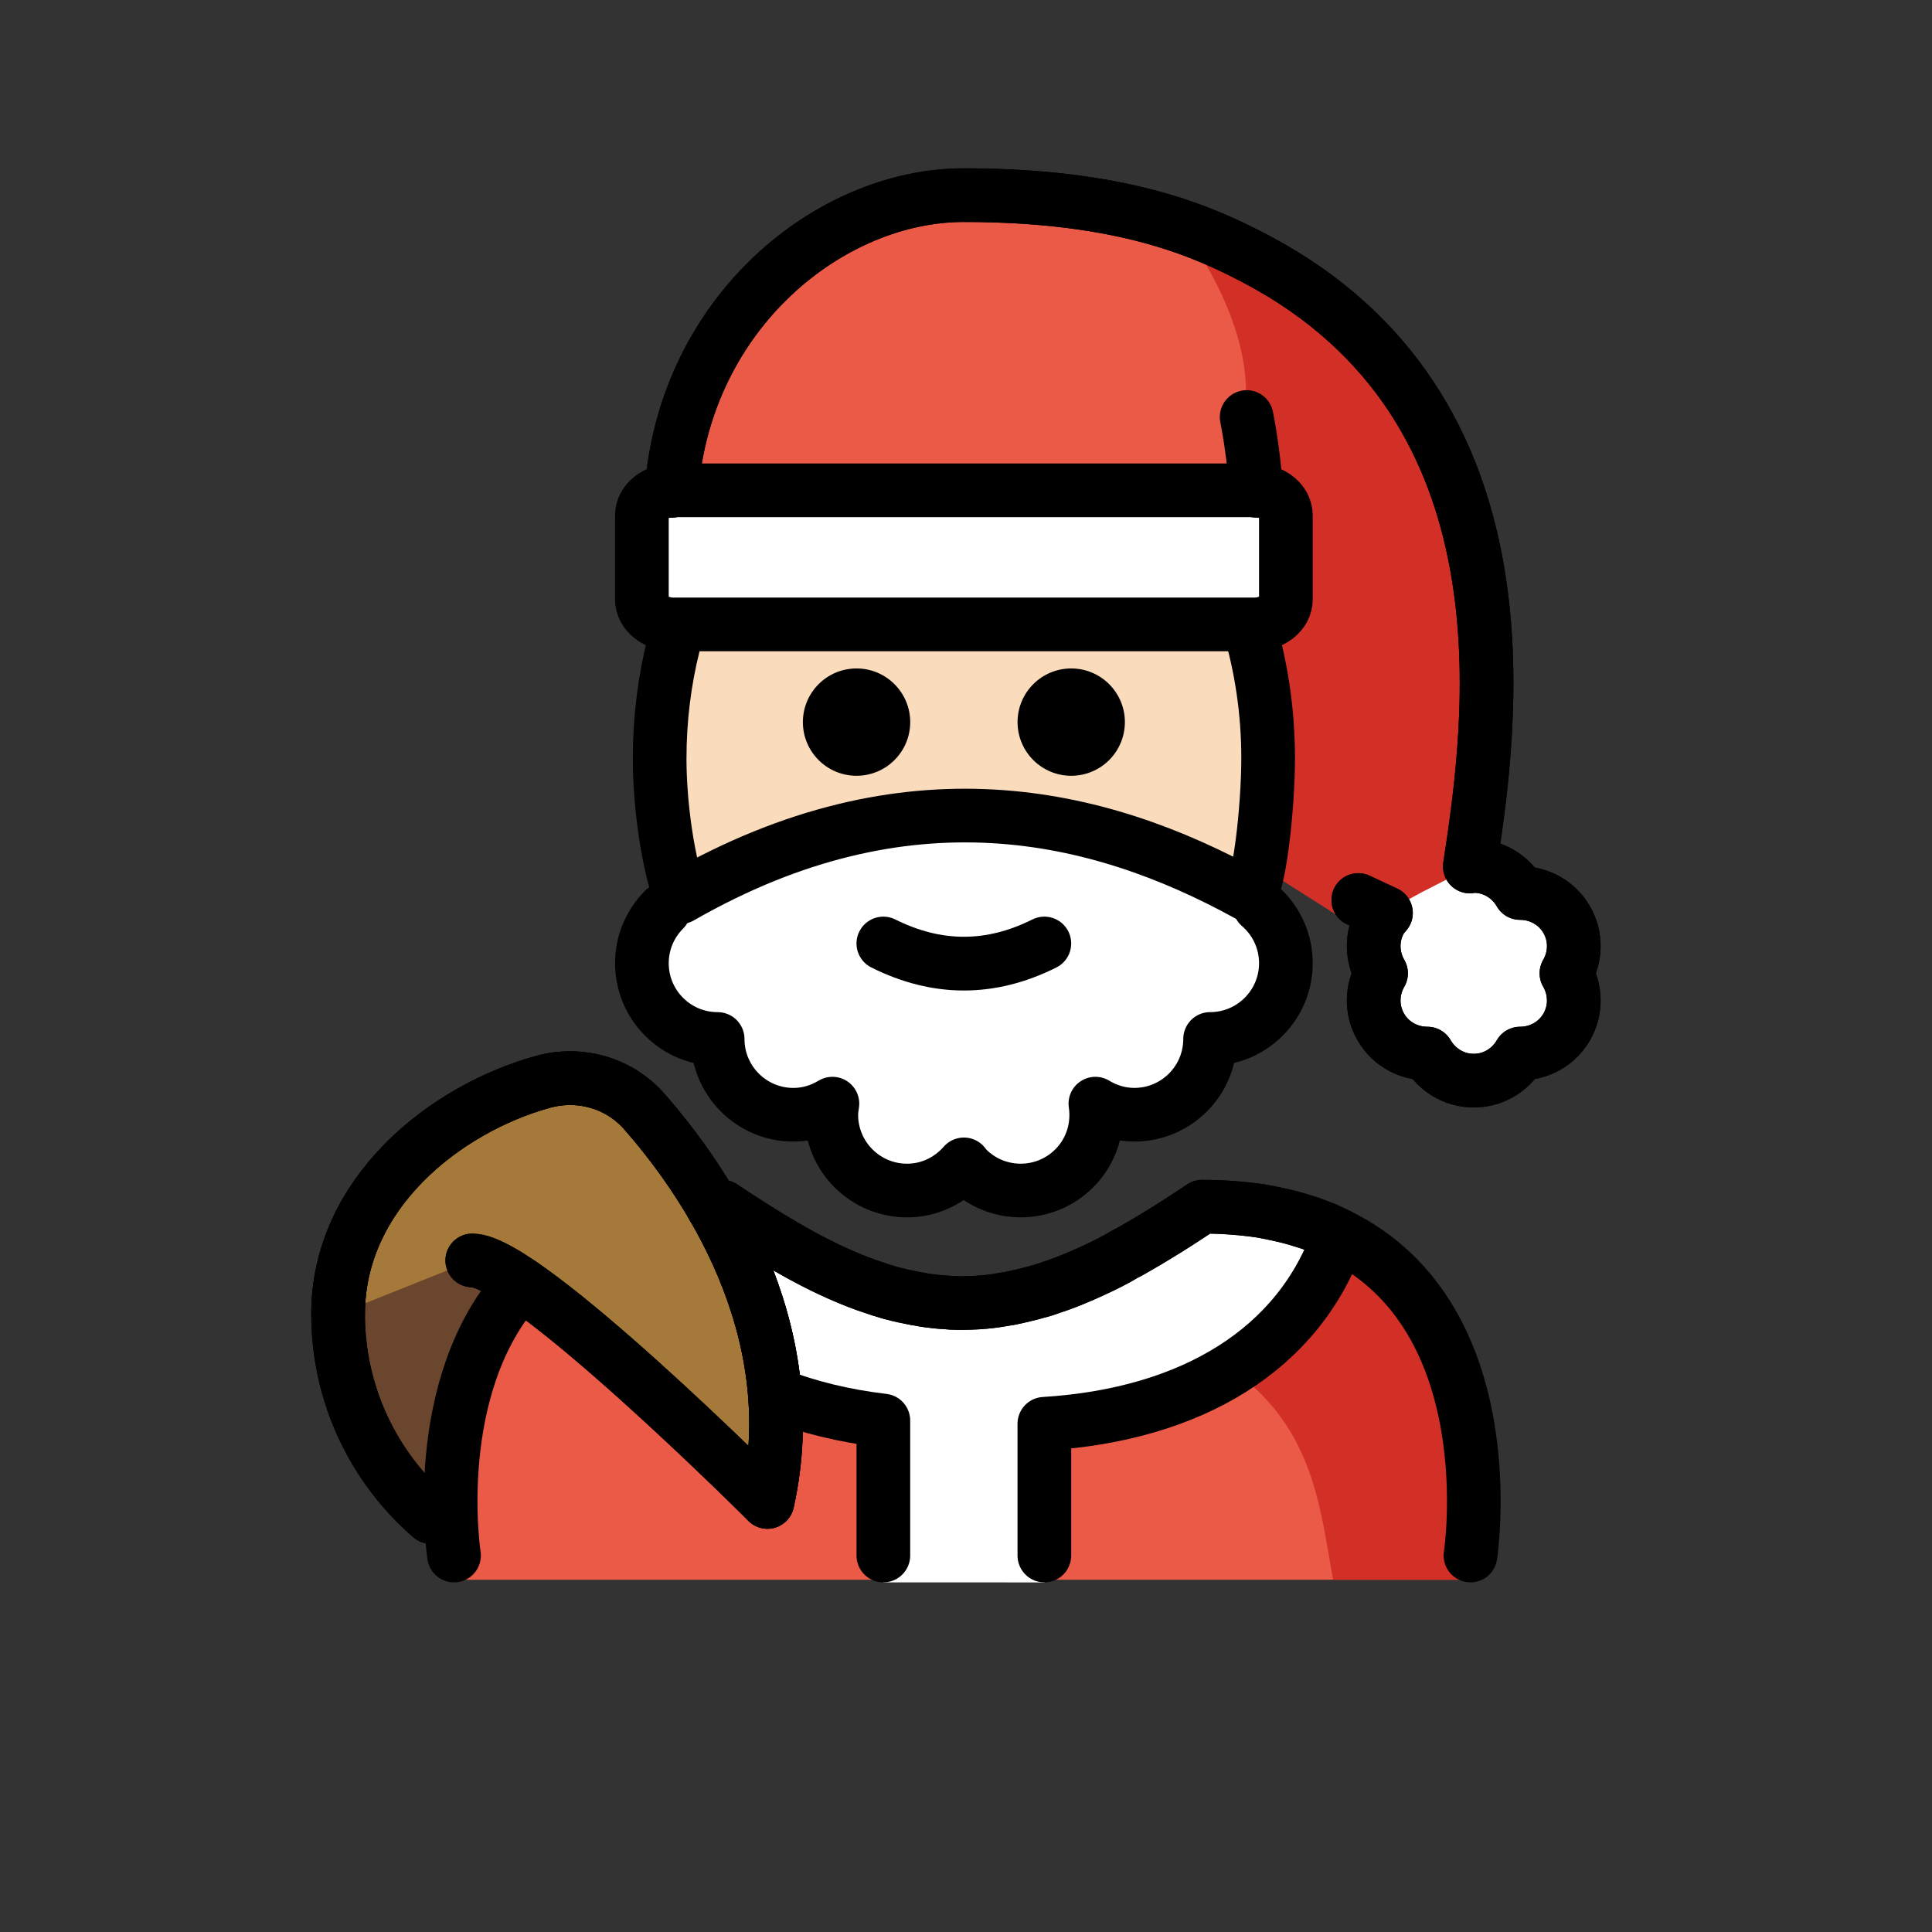 <svg version="1.1" id="emoji" xmlns="http://www.w3.org/2000/svg" x="0" y="0" viewBox="0 0 72 72" enable-background="new 0 0 72 72" xml:space="preserve">
  <rect x="0" y="0" width="72" height="72" fill="#333333" stroke="none"/>
  <g id="color">
    <ellipse fill="#FFFFFF" cx="35.921" cy="35.272" rx="11.314" ry="5.657"/>
    <path fill="#FFFFFF" d="M46.941,33.757c0.6,0.518,0.98,1.284,0.98,2.138c0,1.559-1.264,2.824-2.824,2.824 c0,1.559-1.264,2.824-2.824,2.824c-0.533,0-1.026-0.156-1.451-0.413c0.126,0.854-0.13,1.753-0.787,2.41 c-1.103,1.103-2.89,1.103-3.993,0c-0.046-0.046-0.079-0.099-0.12-0.147c-0.518,0.592-1.27,0.975-2.118,0.975 c-1.559,0-2.824-1.264-2.824-2.824c0-0.142,0.022-0.278,0.042-0.414c-0.426,0.258-0.919,0.414-1.453,0.414 c-1.559,0-2.824-1.264-2.824-2.824c-0.723,0-1.445-0.276-1.996-0.827c-1.103-1.103-1.103-2.89,0-3.993"/>
    <path fill="#EA5A47" d="M25.024,18.292C25.53,11.648,30.921,7.272,35.921,7.272c6,0,9.002,1.39,10.882,2.379 c10.493,5.524,8.781,17.345,7.973,22.641c0.05-0.004,0.095-0.02,0.146-0.02c0.742,0,1.382,0.409,1.727,1.008 c0.692-0.001,1.366,0.349,1.737,0.992c0.371,0.642,0.337,1.401-0.01,2c0.347,0.599,0.381,1.357,0.01,2 c-0.371,0.642-1.045,0.992-1.737,0.992c-0.345,0.6-0.986,1.008-1.727,1.008s-1.382-0.409-1.727-1.008 c-0.692,0.001-1.366-0.349-1.737-0.992c-0.371-0.642-0.337-1.401,0.01-2c-0.347-0.599-0.381-1.358-0.01-2 c0.054-0.094,0.127-0.168,0.193-0.249l-1.031-0.483L25.024,18.292z"/>
    <path fill="#D22F27" d="M25.393,18.639l19.528-0.367c0,0,4-3-1-10c14,4,11.073,22.8,11.084,22.937 c-0.019-0.026-0.077,0.085-0.23,1.083c0.05-0.004,0.095-0.02,0.146-0.02l-3.464,2 c0.054-0.094,0.127-0.168,0.193-0.249l-1.06,0.566L25.393,18.639z"/>
    <path fill="#D22F27" d="M55.005,31.209C55.017,31.226,55.012,31.303,55.005,31.209L55.005,31.209z"/>
    <path fill="#FFFFFF" d="M50.921,36.272c0,2.209,1.791,4,4,4c2.209,0,4-1.791,4-4s-1.791-4-4-4c-2,1-2,1-3.296,1.733 C51.181,34.649,50.921,35.43,50.921,36.272z"/>
    <path fill="#6A462F" d="M16.054,56.532C13.938,54.698,12.6,51.991,12.6,48.972c0-4.503,3.989-7.646,7.63-8.653 c1.374-0.38,2.839,0.032,3.78,1.103c2.198,2.501,6.047,7.995,4.59,14.551"/>
    <path fill="#FFFFFF" d="M46.743,18.272H25.099c-0.651,0-1.178,0.417-1.178,0.932v3.135 c0,0.515,0.527,0.932,1.178,0.932h0.296h21.348c0.65,0,1.178-0.417,1.178-0.932v-3.135 C47.921,18.689,47.394,18.272,46.743,18.272z"/>
    <path fill="#EA5A47" d="M54.796,58.872c0,0,2-13.9-10-13.9c-3.192,2.128-5.926,3.598-9,3.592h0.125 c-3.074,0.006-5.808-1.464-9-3.592c-12,0-10,13.9-10,13.9"/>
    <path fill="#D22F27" d="M44.796,44.972c-3.17,2.113-4.875,3-8.938,3.589c13.062,0.411,13.062,6.311,13.825,10.311 c4.238,0,5.113,0,5.113,0S56.796,44.972,44.796,44.972z"/>
    <path fill="#FFFFFF" d="M38.921,58.972v-5.91c5.508-0.346,9.519-2.794,10.974-7.026 c-1.329-0.659-2.995-1.065-5.099-1.065c-3.17,2.113-5.889,3.575-8.938,3.589 c-3.048-0.014-5.768-1.475-8.938-3.589c-2.047,0-3.679,0.385-4.991,1.012c2.472,4.121,6.142,6.365,10.991,6.959v6.029"/>
    <path fill="#A57939" d="M12.6,48.972c0-4.503,3.989-7.646,7.63-8.653c1.374-0.38,2.839,0.032,3.78,1.103 c2.198,2.501,6.047,7.995,4.59,14.551c0,0-9-9-11-9"/>
  </g>
  <g id="hair"/>
  <g id="skin">
    <path fill="#fadcbc" d="M46.54,23.292c0.465,1.549,0.72,3.227,0.72,4.979c0,1.789-0.339,5-0.749,5.077 c-5.589-3.077-12.715-4.752-21.152,0.086c-0.437-1.163-0.776-3.341-0.776-5.162c0-1.476,0.18-2.899,0.515-4.236"/>
  </g>
  <g id="skin-shadow"/>
  <g id="line">
    <path fill="none" stroke="#000000" stroke-width="2" stroke-linecap="round" stroke-linejoin="round" stroke-miterlimit="10" d="M46.941,33.757c0.6,0.518,0.98,1.284,0.98,2.138c0,1.559-1.264,2.824-2.824,2.824 c0,1.559-1.264,2.824-2.824,2.824c-0.533,0-1.026-0.156-1.451-0.413c0.126,0.854-0.13,1.753-0.787,2.41 c-1.103,1.103-2.89,1.103-3.993,0c-0.046-0.046-0.079-0.099-0.12-0.147c-0.518,0.592-1.27,0.975-2.118,0.975 c-1.559,0-2.824-1.264-2.824-2.824c0-0.142,0.022-0.278,0.042-0.414c-0.426,0.258-0.919,0.414-1.453,0.414 c-1.559,0-2.824-1.264-2.824-2.824c-0.723,0-1.445-0.276-1.996-0.827c-1.103-1.103-1.103-2.89,0-3.993"/>
    <path fill="none" stroke="#000000" stroke-width="2" stroke-linecap="round" stroke-linejoin="round" stroke-miterlimit="10" d="M16.054,56.532C13.938,54.698,12.6,51.991,12.6,48.972c0-4.503,3.989-7.646,7.63-8.653 c1.374-0.38,2.839,0.032,3.78,1.103c2.198,2.501,6.047,7.995,4.59,14.551"/>
    <path fill="none" stroke="#000000" stroke-width="2" stroke-linecap="round" stroke-linejoin="round" stroke-miterlimit="10" d="M46.54,23.292c0.465,1.549,0.72,3.227,0.72,4.979c0,1.789-0.339,5-0.749,5.077 c-5.589-3.077-12.715-4.752-21.152,0.086c-0.437-1.163-0.776-3.341-0.776-5.162c0-1.476,0.18-2.899,0.515-4.236"/>
    <path d="M29.921,26.911c0,1.105,0.896,2,2,2s2-0.895,2-2c0-1.103-0.896-2-2-2 C30.817,24.911,29.921,25.807,29.921,26.911"/>
    <path d="M37.921,26.911c0,1.105,0.896,2,2,2s2-0.895,2-2c0-1.103-0.896-2-2-2S37.921,25.807,37.921,26.911"/>
    <path d="M35.921,36.913c1.152,0,2.304-0.286,3.447-0.858c0.494-0.247,0.694-0.848,0.447-1.342 c-0.247-0.494-0.846-0.694-1.342-0.447c-1.718,0.859-3.388,0.859-5.106,0c-0.495-0.247-1.095-0.046-1.342,0.447 c-0.247,0.494-0.047,1.095,0.447,1.342C33.617,36.627,34.769,36.913,35.921,36.913z"/>
    <path fill="none" stroke="#000000" stroke-width="2" stroke-linecap="round" stroke-linejoin="round" stroke-miterlimit="10" d="M46.818,18.292c-0.074-0.967-0.19-1.886-0.359-2.751"/>
    <path fill="none" stroke="#000000" stroke-width="2" stroke-linecap="round" stroke-linejoin="round" stroke-miterlimit="10" d="M46.743,18.272H25.099c-0.651,0-1.178,0.417-1.178,0.932v3.135c0,0.515,0.527,0.932,1.178,0.932h0.296h21.348 c0.65,0,1.178-0.417,1.178-0.932v-3.135C47.921,18.689,47.394,18.272,46.743,18.272z"/>
    <path fill="none" stroke="#000000" stroke-width="2" stroke-linecap="round" stroke-linejoin="round" stroke-miterlimit="10" d="M42.921,9.272"/>
    <path fill="none" stroke="#000000" stroke-width="2" stroke-linecap="round" stroke-linejoin="round" stroke-miterlimit="10" d="M25.024,18.292C25.53,11.648,30.921,7.272,35.921,7.272c6,0,9.002,1.39,10.882,2.379 c10.493,5.524,8.781,17.345,7.973,22.641c0.05-0.004,0.095-0.02,0.146-0.02c0.742,0,1.382,0.409,1.727,1.008 c0.692-0.001,1.366,0.349,1.737,0.992c0.371,0.642,0.337,1.401-0.01,2c0.347,0.599,0.381,1.357,0.01,2 c-0.371,0.642-1.045,0.992-1.737,0.992c-0.345,0.6-0.986,1.008-1.727,1.008s-1.382-0.409-1.727-1.008 c-0.692,0.001-1.366-0.349-1.737-0.992c-0.371-0.642-0.337-1.401,0.01-2c-0.347-0.599-0.381-1.358-0.01-2 c0.054-0.094,0.127-0.168,0.193-0.249l-1.031-0.483"/>
    <path fill="none" stroke="#000000" stroke-width="2" stroke-linecap="round" stroke-linejoin="round" stroke-miterlimit="10" d="M16.054,56.532C13.938,54.698,12.6,51.991,12.6,48.972c0-4.503,3.989-7.646,7.63-8.653 c1.374-0.38,2.839,0.032,3.78,1.103c2.198,2.501,6.047,7.995,4.59,14.551c0,0-9-9-11-9"/>
    <path fill="none" stroke="#000000" stroke-width="2" stroke-linecap="round" stroke-linejoin="round" stroke-miterlimit="10" d="M25.024,18.292C25.53,11.648,30.921,7.272,35.921,7.272c6,0,9.002,1.39,10.882,2.379 c10.493,5.524,8.781,17.345,7.973,22.641c0.05-0.004,0.095-0.02,0.146-0.02c0.742,0,1.382,0.409,1.727,1.008 c0.692-0.001,1.366,0.349,1.737,0.992c0.371,0.642,0.337,1.401-0.01,2c0.347,0.599,0.381,1.357,0.01,2 c-0.371,0.642-1.045,0.992-1.737,0.992c-0.345,0.6-0.986,1.008-1.727,1.008s-1.382-0.409-1.727-1.008 c-0.692,0.001-1.366-0.349-1.737-0.992c-0.371-0.642-0.337-1.401,0.01-2c-0.347-0.599-0.381-1.358-0.01-2 c0.054-0.094,0.127-0.168,0.193-0.249l-1.031-0.483"/>
    <path fill="none" stroke="#000000" stroke-width="2" stroke-linecap="round" stroke-linejoin="round" stroke-miterlimit="10" d="M16.92,57.97c0,0-0.97-6.3,2.49-10.13"/>
    <path fill="none" stroke="#000000" stroke-width="2" stroke-linecap="round" stroke-linejoin="round" stroke-miterlimit="10" d="M54.8,57.97c0,0,1.36-8.85-4.9-11.93c-0.17-0.08-0.34-0.16-0.51-0.24c-0.18-0.07-0.36-0.14-0.55-0.21 c-0.19-0.06-0.38-0.12-0.58-0.18c-0.4-0.11-0.82-0.2-1.26-0.28c-0.68-0.1-1.41-0.16-2.2-0.16c-0.6,0.4-1.18,0.78-1.75,1.12 c-0.2,0.12-0.39,0.24-0.59,0.35c-0.18,0.1-0.36,0.2-0.54,0.3c-0.18,0.11-0.36,0.21-0.54,0.3c-0.37,0.19-0.74,0.36-1.11,0.52 s-0.73,0.3-1.1,0.42c-0.18,0.06-0.36,0.12-0.55,0.17c-0.14,0.04-0.28,0.08-0.42,0.11c-0.2,0.05-0.39,0.09-0.58,0.13 c-0.06,0.01-0.13,0.02-0.19,0.03c-0.32,0.06-0.65,0.1-0.98,0.12c-0.19,0.01-0.39,0.02-0.59,0.02c-0.05,0-0.09,0-0.14,0 c-0.18,0-0.35-0.01-0.53-0.03c-0.12,0-0.24-0.02-0.36-0.03c-0.18-0.02-0.36-0.04-0.54-0.08c-0.09-0.01-0.19-0.03-0.28-0.05 c-0.18-0.03-0.35-0.07-0.53-0.11c-0.03-0.01-0.07-0.02-0.1-0.03c-0.1-0.02-0.2-0.05-0.3-0.08c-0.18-0.05-0.36-0.11-0.53-0.17 c-0.37-0.12-0.73-0.26-1.1-0.42c-1.47-0.63-2.94-1.53-4.53-2.59c-0.12,0-0.24,0-0.35,0.01"/>
    <path fill="none" stroke="#000000" stroke-width="2" stroke-linecap="round" stroke-linejoin="round" stroke-miterlimit="10" d="M28.88,51.96c1.24,0.48,2.59,0.81,4.04,0.98v5.03"/>
    <path fill="none" stroke="#000000" stroke-width="2" stroke-linecap="round" stroke-linejoin="round" stroke-miterlimit="10" d="M38.92,57.97v-4.91c5.51-0.34,9.52-2.79,10.98-7.02c-0.17-0.08-0.34-0.16-0.51-0.24c-0.18-0.07-0.36-0.14-0.55-0.21 c-0.19-0.06-0.38-0.12-0.58-0.18c-0.4-0.11-0.82-0.2-1.26-0.28c-0.68-0.1-1.41-0.16-2.2-0.16c-0.6,0.4-1.18,0.78-1.75,1.12 c-0.2,0.12-0.39,0.24-0.59,0.35c-0.18,0.11-0.36,0.22-0.54,0.3c-0.18,0.11-0.36,0.21-0.54,0.3c-0.37,0.19-0.74,0.36-1.11,0.52 s-0.73,0.3-1.1,0.42c-0.18,0.07-0.36,0.13-0.55,0.17c-0.14,0.04-0.28,0.08-0.42,0.11c-0.2,0.05-0.39,0.09-0.58,0.13 c-0.06,0.01-0.13,0.02-0.19,0.03c-0.32,0.06-0.65,0.1-0.98,0.12c-0.19,0.01-0.39,0.02-0.59,0.02c-0.05,0-0.09,0-0.14,0 c-0.18,0-0.35-0.01-0.53-0.03c-0.12,0-0.24-0.02-0.36-0.03c-0.18-0.02-0.36-0.04-0.54-0.08c-0.09-0.01-0.19-0.03-0.28-0.05 c-0.21-0.04-0.42-0.09-0.63-0.14c-0.1-0.02-0.2-0.05-0.3-0.08c-0.18-0.05-0.36-0.11-0.53-0.17c-0.37-0.12-0.73-0.26-1.1-0.42 c-1.47-0.63-2.94-1.53-4.53-2.59c-0.12,0-0.24,0-0.35,0.01"/>
    <path fill="none" stroke="#000000" stroke-width="2" stroke-linecap="round" stroke-linejoin="round" stroke-miterlimit="10" d="M12.6,48.972c0-4.503,3.989-7.646,7.63-8.653c1.374-0.38,2.839,0.032,3.78,1.103 c2.198,2.501,6.047,7.995,4.59,14.551c0,0-9-9-11-9"/>
  </g>
</svg>

